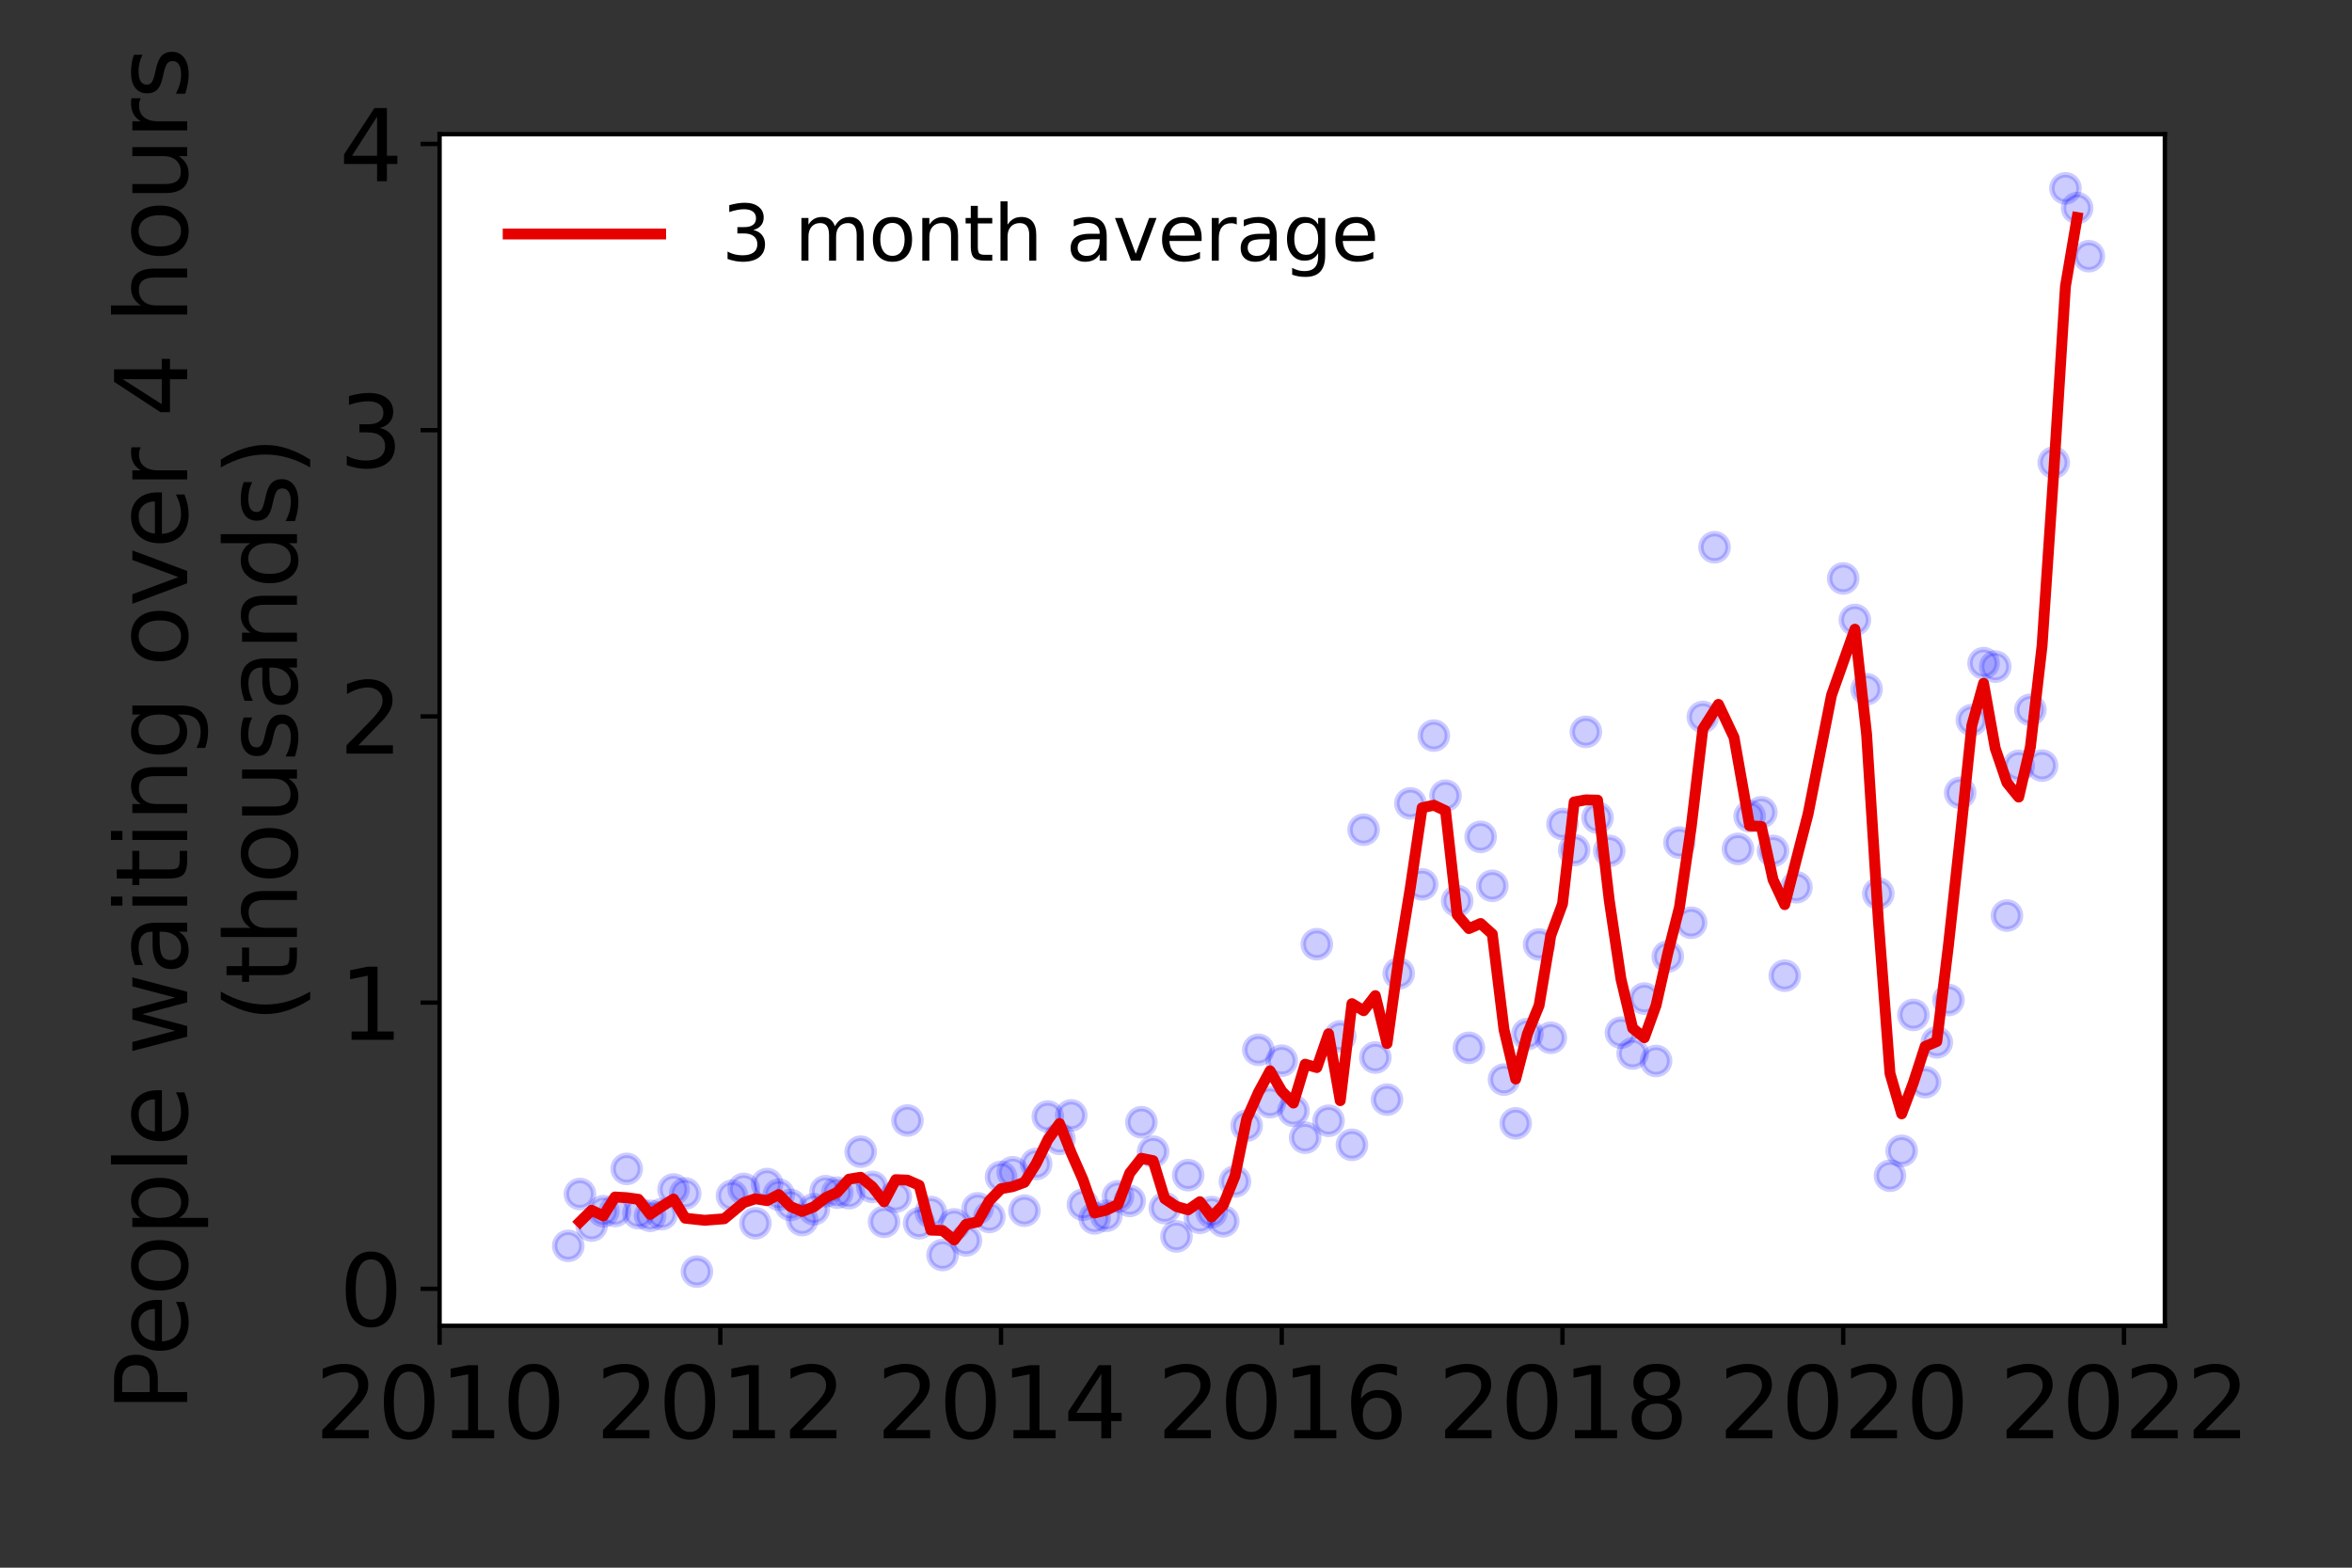 <?xml version="1.0" encoding="utf-8" standalone="no"?>
<!DOCTYPE svg PUBLIC "-//W3C//DTD SVG 1.1//EN"
  "http://www.w3.org/Graphics/SVG/1.1/DTD/svg11.dtd">
<svg height="288pt" version="1.1" viewBox="0 0 432 288" width="432pt" xmlns="http://www.w3.org/2000/svg" xmlns:xlink="http://www.w3.org/1999/xlink">
 <rect x="0" y="0" width="432" height="288" fill="#333333" stroke="none"/>
 <defs>
  <style type="text/css">*{stroke-linecap:butt;stroke-linejoin:round;}</style>
 </defs>
 <g id="figure_1">
  <g id="patch_1">
   <path d="M 0 288 
L 432 288 
L 432 0 
L 0 0 
z
" style="fill:none;"/>
  </g>
  <g id="axes_1">
   <g id="patch_2">
    <path d="M 80.74 243.56 
L 397.629 243.56 
L 397.629 24.651 
L 80.74 24.651 
z
" style="fill:#ffffff;"/>
   </g>
   <g id="matplotlib.axis_1">
    <g id="xtick_1">
     <g id="line2d_1">
      <defs>
       <path d="M 0 0 
L 0 3.5 
" id="m6f4a90506b" style="stroke:#000000;stroke-width:0.8;"/>
      </defs>
      <g>
       <use style="stroke:#000000;stroke-width:0.8;" x="80.74" xlink:href="#m6f4a90506b" y="243.56"/>
      </g>
     </g>
     <g id="text_1">
      <!-- 2010 -->
      <g transform="translate(57.835 264.237)scale(0.18 -0.18)">
       <defs>
        <path d="M 1228 531 
L 3431 531 
L 3431 0 
L 469 0 
L 469 531 
Q 828 903 1448 1529 
Q 2069 2156 2228 2338 
Q 2531 2678 2651 2914 
Q 2772 3150 2772 3378 
Q 2772 3750 2511 3984 
Q 2250 4219 1831 4219 
Q 1534 4219 1204 4116 
Q 875 4013 500 3803 
L 500 4441 
Q 881 4594 1212 4672 
Q 1544 4750 1819 4750 
Q 2544 4750 2975 4387 
Q 3406 4025 3406 3419 
Q 3406 3131 3298 2873 
Q 3191 2616 2906 2266 
Q 2828 2175 2409 1742 
Q 1991 1309 1228 531 
z
" id="DejaVuSans-32" transform="scale(0.016)"/>
        <path d="M 2034 4250 
Q 1547 4250 1301 3770 
Q 1056 3291 1056 2328 
Q 1056 1369 1301 889 
Q 1547 409 2034 409 
Q 2525 409 2770 889 
Q 3016 1369 3016 2328 
Q 3016 3291 2770 3770 
Q 2525 4250 2034 4250 
z
M 2034 4750 
Q 2819 4750 3233 4129 
Q 3647 3509 3647 2328 
Q 3647 1150 3233 529 
Q 2819 -91 2034 -91 
Q 1250 -91 836 529 
Q 422 1150 422 2328 
Q 422 3509 836 4129 
Q 1250 4750 2034 4750 
z
" id="DejaVuSans-30" transform="scale(0.016)"/>
        <path d="M 794 531 
L 1825 531 
L 1825 4091 
L 703 3866 
L 703 4441 
L 1819 4666 
L 2450 4666 
L 2450 531 
L 3481 531 
L 3481 0 
L 794 0 
L 794 531 
z
" id="DejaVuSans-31" transform="scale(0.016)"/>
       </defs>
       <use xlink:href="#DejaVuSans-32"/>
       <use x="63.623" xlink:href="#DejaVuSans-30"/>
       <use x="127.246" xlink:href="#DejaVuSans-31"/>
       <use x="190.869" xlink:href="#DejaVuSans-30"/>
      </g>
     </g>
    </g>
    <g id="xtick_2">
     <g id="line2d_2">
      <g>
       <use style="stroke:#000000;stroke-width:0.8;" x="132.302" xlink:href="#m6f4a90506b" y="243.56"/>
      </g>
     </g>
     <g id="text_2">
      <!-- 2012 -->
      <g transform="translate(109.397 264.237)scale(0.18 -0.18)">
       <use xlink:href="#DejaVuSans-32"/>
       <use x="63.623" xlink:href="#DejaVuSans-30"/>
       <use x="127.246" xlink:href="#DejaVuSans-31"/>
       <use x="190.869" xlink:href="#DejaVuSans-32"/>
      </g>
     </g>
    </g>
    <g id="xtick_3">
     <g id="line2d_3">
      <g>
       <use style="stroke:#000000;stroke-width:0.8;" x="183.863" xlink:href="#m6f4a90506b" y="243.56"/>
      </g>
     </g>
     <g id="text_3">
      <!-- 2014 -->
      <g transform="translate(160.958 264.237)scale(0.18 -0.18)">
       <defs>
        <path d="M 2419 4116 
L 825 1625 
L 2419 1625 
L 2419 4116 
z
M 2253 4666 
L 3047 4666 
L 3047 1625 
L 3713 1625 
L 3713 1100 
L 3047 1100 
L 3047 0 
L 2419 0 
L 2419 1100 
L 313 1100 
L 313 1709 
L 2253 4666 
z
" id="DejaVuSans-34" transform="scale(0.016)"/>
       </defs>
       <use xlink:href="#DejaVuSans-32"/>
       <use x="63.623" xlink:href="#DejaVuSans-30"/>
       <use x="127.246" xlink:href="#DejaVuSans-31"/>
       <use x="190.869" xlink:href="#DejaVuSans-34"/>
      </g>
     </g>
    </g>
    <g id="xtick_4">
     <g id="line2d_4">
      <g>
       <use style="stroke:#000000;stroke-width:0.8;" x="235.425" xlink:href="#m6f4a90506b" y="243.56"/>
      </g>
     </g>
     <g id="text_4">
      <!-- 2016 -->
      <g transform="translate(212.52 264.237)scale(0.18 -0.18)">
       <defs>
        <path d="M 2113 2584 
Q 1688 2584 1439 2293 
Q 1191 2003 1191 1497 
Q 1191 994 1439 701 
Q 1688 409 2113 409 
Q 2538 409 2786 701 
Q 3034 994 3034 1497 
Q 3034 2003 2786 2293 
Q 2538 2584 2113 2584 
z
M 3366 4563 
L 3366 3988 
Q 3128 4100 2886 4159 
Q 2644 4219 2406 4219 
Q 1781 4219 1451 3797 
Q 1122 3375 1075 2522 
Q 1259 2794 1537 2939 
Q 1816 3084 2150 3084 
Q 2853 3084 3261 2657 
Q 3669 2231 3669 1497 
Q 3669 778 3244 343 
Q 2819 -91 2113 -91 
Q 1303 -91 875 529 
Q 447 1150 447 2328 
Q 447 3434 972 4092 
Q 1497 4750 2381 4750 
Q 2619 4750 2861 4703 
Q 3103 4656 3366 4563 
z
" id="DejaVuSans-36" transform="scale(0.016)"/>
       </defs>
       <use xlink:href="#DejaVuSans-32"/>
       <use x="63.623" xlink:href="#DejaVuSans-30"/>
       <use x="127.246" xlink:href="#DejaVuSans-31"/>
       <use x="190.869" xlink:href="#DejaVuSans-36"/>
      </g>
     </g>
    </g>
    <g id="xtick_5">
     <g id="line2d_5">
      <g>
       <use style="stroke:#000000;stroke-width:0.8;" x="286.987" xlink:href="#m6f4a90506b" y="243.56"/>
      </g>
     </g>
     <g id="text_5">
      <!-- 2018 -->
      <g transform="translate(264.082 264.237)scale(0.18 -0.18)">
       <defs>
        <path d="M 2034 2216 
Q 1584 2216 1326 1975 
Q 1069 1734 1069 1313 
Q 1069 891 1326 650 
Q 1584 409 2034 409 
Q 2484 409 2743 651 
Q 3003 894 3003 1313 
Q 3003 1734 2745 1975 
Q 2488 2216 2034 2216 
z
M 1403 2484 
Q 997 2584 770 2862 
Q 544 3141 544 3541 
Q 544 4100 942 4425 
Q 1341 4750 2034 4750 
Q 2731 4750 3128 4425 
Q 3525 4100 3525 3541 
Q 3525 3141 3298 2862 
Q 3072 2584 2669 2484 
Q 3125 2378 3379 2068 
Q 3634 1759 3634 1313 
Q 3634 634 3220 271 
Q 2806 -91 2034 -91 
Q 1263 -91 848 271 
Q 434 634 434 1313 
Q 434 1759 690 2068 
Q 947 2378 1403 2484 
z
M 1172 3481 
Q 1172 3119 1398 2916 
Q 1625 2713 2034 2713 
Q 2441 2713 2670 2916 
Q 2900 3119 2900 3481 
Q 2900 3844 2670 4047 
Q 2441 4250 2034 4250 
Q 1625 4250 1398 4047 
Q 1172 3844 1172 3481 
z
" id="DejaVuSans-38" transform="scale(0.016)"/>
       </defs>
       <use xlink:href="#DejaVuSans-32"/>
       <use x="63.623" xlink:href="#DejaVuSans-30"/>
       <use x="127.246" xlink:href="#DejaVuSans-31"/>
       <use x="190.869" xlink:href="#DejaVuSans-38"/>
      </g>
     </g>
    </g>
    <g id="xtick_6">
     <g id="line2d_6">
      <g>
       <use style="stroke:#000000;stroke-width:0.8;" x="338.548" xlink:href="#m6f4a90506b" y="243.56"/>
      </g>
     </g>
     <g id="text_6">
      <!-- 2020 -->
      <g transform="translate(315.643 264.237)scale(0.18 -0.18)">
       <use xlink:href="#DejaVuSans-32"/>
       <use x="63.623" xlink:href="#DejaVuSans-30"/>
       <use x="127.246" xlink:href="#DejaVuSans-32"/>
       <use x="190.869" xlink:href="#DejaVuSans-30"/>
      </g>
     </g>
    </g>
    <g id="xtick_7">
     <g id="line2d_7">
      <g>
       <use style="stroke:#000000;stroke-width:0.8;" x="390.11" xlink:href="#m6f4a90506b" y="243.56"/>
      </g>
     </g>
     <g id="text_7">
      <!-- 2022 -->
      <g transform="translate(367.205 264.237)scale(0.18 -0.18)">
       <use xlink:href="#DejaVuSans-32"/>
       <use x="63.623" xlink:href="#DejaVuSans-30"/>
       <use x="127.246" xlink:href="#DejaVuSans-32"/>
       <use x="190.869" xlink:href="#DejaVuSans-32"/>
      </g>
     </g>
    </g>
   </g>
   <g id="matplotlib.axis_2">
    <g id="ytick_1">
     <g id="line2d_8">
      <defs>
       <path d="M 0 0 
L -3.5 0 
" id="m5d9ced1f93" style="stroke:#000000;stroke-width:0.8;"/>
      </defs>
      <g>
       <use style="stroke:#000000;stroke-width:0.8;" x="80.74" xlink:href="#m5d9ced1f93" y="236.764"/>
      </g>
     </g>
     <g id="text_8">
      <!-- 0 -->
      <g transform="translate(62.288 243.603)scale(0.18 -0.18)">
       <use xlink:href="#DejaVuSans-30"/>
      </g>
     </g>
    </g>
    <g id="ytick_2">
     <g id="line2d_9">
      <g>
       <use style="stroke:#000000;stroke-width:0.8;" x="80.74" xlink:href="#m5d9ced1f93" y="184.186"/>
      </g>
     </g>
     <g id="text_9">
      <!-- 1 -->
      <g transform="translate(62.288 191.025)scale(0.18 -0.18)">
       <use xlink:href="#DejaVuSans-31"/>
      </g>
     </g>
    </g>
    <g id="ytick_3">
     <g id="line2d_10">
      <g>
       <use style="stroke:#000000;stroke-width:0.8;" x="80.74" xlink:href="#m5d9ced1f93" y="131.608"/>
      </g>
     </g>
     <g id="text_10">
      <!-- 2 -->
      <g transform="translate(62.288 138.447)scale(0.18 -0.18)">
       <use xlink:href="#DejaVuSans-32"/>
      </g>
     </g>
    </g>
    <g id="ytick_4">
     <g id="line2d_11">
      <g>
       <use style="stroke:#000000;stroke-width:0.8;" x="80.74" xlink:href="#m5d9ced1f93" y="79.03"/>
      </g>
     </g>
     <g id="text_11">
      <!-- 3 -->
      <g transform="translate(62.288 85.869)scale(0.18 -0.18)">
       <defs>
        <path d="M 2597 2516 
Q 3050 2419 3304 2112 
Q 3559 1806 3559 1356 
Q 3559 666 3084 287 
Q 2609 -91 1734 -91 
Q 1441 -91 1130 -33 
Q 819 25 488 141 
L 488 750 
Q 750 597 1062 519 
Q 1375 441 1716 441 
Q 2309 441 2620 675 
Q 2931 909 2931 1356 
Q 2931 1769 2642 2001 
Q 2353 2234 1838 2234 
L 1294 2234 
L 1294 2753 
L 1863 2753 
Q 2328 2753 2575 2939 
Q 2822 3125 2822 3475 
Q 2822 3834 2567 4026 
Q 2313 4219 1838 4219 
Q 1578 4219 1281 4162 
Q 984 4106 628 3988 
L 628 4550 
Q 988 4650 1302 4700 
Q 1616 4750 1894 4750 
Q 2613 4750 3031 4423 
Q 3450 4097 3450 3541 
Q 3450 3153 3228 2886 
Q 3006 2619 2597 2516 
z
" id="DejaVuSans-33" transform="scale(0.016)"/>
       </defs>
       <use xlink:href="#DejaVuSans-33"/>
      </g>
     </g>
    </g>
    <g id="ytick_5">
     <g id="line2d_12">
      <g>
       <use style="stroke:#000000;stroke-width:0.8;" x="80.74" xlink:href="#m5d9ced1f93" y="26.452"/>
      </g>
     </g>
     <g id="text_12">
      <!-- 4 -->
      <g transform="translate(62.288 33.291)scale(0.18 -0.18)">
       <use xlink:href="#DejaVuSans-34"/>
      </g>
     </g>
    </g>
    <g id="text_13">
     <!-- People waiting over 4 hours -->
     <g transform="translate(34.388 259.366)rotate(-90)scale(0.18 -0.18)">
      <defs>
       <path d="M 1259 4147 
L 1259 2394 
L 2053 2394 
Q 2494 2394 2734 2622 
Q 2975 2850 2975 3272 
Q 2975 3691 2734 3919 
Q 2494 4147 2053 4147 
L 1259 4147 
z
M 628 4666 
L 2053 4666 
Q 2838 4666 3239 4311 
Q 3641 3956 3641 3272 
Q 3641 2581 3239 2228 
Q 2838 1875 2053 1875 
L 1259 1875 
L 1259 0 
L 628 0 
L 628 4666 
z
" id="DejaVuSans-50" transform="scale(0.016)"/>
       <path d="M 3597 1894 
L 3597 1613 
L 953 1613 
Q 991 1019 1311 708 
Q 1631 397 2203 397 
Q 2534 397 2845 478 
Q 3156 559 3463 722 
L 3463 178 
Q 3153 47 2828 -22 
Q 2503 -91 2169 -91 
Q 1331 -91 842 396 
Q 353 884 353 1716 
Q 353 2575 817 3079 
Q 1281 3584 2069 3584 
Q 2775 3584 3186 3129 
Q 3597 2675 3597 1894 
z
M 3022 2063 
Q 3016 2534 2758 2815 
Q 2500 3097 2075 3097 
Q 1594 3097 1305 2825 
Q 1016 2553 972 2059 
L 3022 2063 
z
" id="DejaVuSans-65" transform="scale(0.016)"/>
       <path d="M 1959 3097 
Q 1497 3097 1228 2736 
Q 959 2375 959 1747 
Q 959 1119 1226 758 
Q 1494 397 1959 397 
Q 2419 397 2687 759 
Q 2956 1122 2956 1747 
Q 2956 2369 2687 2733 
Q 2419 3097 1959 3097 
z
M 1959 3584 
Q 2709 3584 3137 3096 
Q 3566 2609 3566 1747 
Q 3566 888 3137 398 
Q 2709 -91 1959 -91 
Q 1206 -91 779 398 
Q 353 888 353 1747 
Q 353 2609 779 3096 
Q 1206 3584 1959 3584 
z
" id="DejaVuSans-6f" transform="scale(0.016)"/>
       <path d="M 1159 525 
L 1159 -1331 
L 581 -1331 
L 581 3500 
L 1159 3500 
L 1159 2969 
Q 1341 3281 1617 3432 
Q 1894 3584 2278 3584 
Q 2916 3584 3314 3078 
Q 3713 2572 3713 1747 
Q 3713 922 3314 415 
Q 2916 -91 2278 -91 
Q 1894 -91 1617 61 
Q 1341 213 1159 525 
z
M 3116 1747 
Q 3116 2381 2855 2742 
Q 2594 3103 2138 3103 
Q 1681 3103 1420 2742 
Q 1159 2381 1159 1747 
Q 1159 1113 1420 752 
Q 1681 391 2138 391 
Q 2594 391 2855 752 
Q 3116 1113 3116 1747 
z
" id="DejaVuSans-70" transform="scale(0.016)"/>
       <path d="M 603 4863 
L 1178 4863 
L 1178 0 
L 603 0 
L 603 4863 
z
" id="DejaVuSans-6c" transform="scale(0.016)"/>
       <path id="DejaVuSans-20" transform="scale(0.016)"/>
       <path d="M 269 3500 
L 844 3500 
L 1563 769 
L 2278 3500 
L 2956 3500 
L 3675 769 
L 4391 3500 
L 4966 3500 
L 4050 0 
L 3372 0 
L 2619 2869 
L 1863 0 
L 1184 0 
L 269 3500 
z
" id="DejaVuSans-77" transform="scale(0.016)"/>
       <path d="M 2194 1759 
Q 1497 1759 1228 1600 
Q 959 1441 959 1056 
Q 959 750 1161 570 
Q 1363 391 1709 391 
Q 2188 391 2477 730 
Q 2766 1069 2766 1631 
L 2766 1759 
L 2194 1759 
z
M 3341 1997 
L 3341 0 
L 2766 0 
L 2766 531 
Q 2569 213 2275 61 
Q 1981 -91 1556 -91 
Q 1019 -91 701 211 
Q 384 513 384 1019 
Q 384 1609 779 1909 
Q 1175 2209 1959 2209 
L 2766 2209 
L 2766 2266 
Q 2766 2663 2505 2880 
Q 2244 3097 1772 3097 
Q 1472 3097 1187 3025 
Q 903 2953 641 2809 
L 641 3341 
Q 956 3463 1253 3523 
Q 1550 3584 1831 3584 
Q 2591 3584 2966 3190 
Q 3341 2797 3341 1997 
z
" id="DejaVuSans-61" transform="scale(0.016)"/>
       <path d="M 603 3500 
L 1178 3500 
L 1178 0 
L 603 0 
L 603 3500 
z
M 603 4863 
L 1178 4863 
L 1178 4134 
L 603 4134 
L 603 4863 
z
" id="DejaVuSans-69" transform="scale(0.016)"/>
       <path d="M 1172 4494 
L 1172 3500 
L 2356 3500 
L 2356 3053 
L 1172 3053 
L 1172 1153 
Q 1172 725 1289 603 
Q 1406 481 1766 481 
L 2356 481 
L 2356 0 
L 1766 0 
Q 1100 0 847 248 
Q 594 497 594 1153 
L 594 3053 
L 172 3053 
L 172 3500 
L 594 3500 
L 594 4494 
L 1172 4494 
z
" id="DejaVuSans-74" transform="scale(0.016)"/>
       <path d="M 3513 2113 
L 3513 0 
L 2938 0 
L 2938 2094 
Q 2938 2591 2744 2837 
Q 2550 3084 2163 3084 
Q 1697 3084 1428 2787 
Q 1159 2491 1159 1978 
L 1159 0 
L 581 0 
L 581 3500 
L 1159 3500 
L 1159 2956 
Q 1366 3272 1645 3428 
Q 1925 3584 2291 3584 
Q 2894 3584 3203 3211 
Q 3513 2838 3513 2113 
z
" id="DejaVuSans-6e" transform="scale(0.016)"/>
       <path d="M 2906 1791 
Q 2906 2416 2648 2759 
Q 2391 3103 1925 3103 
Q 1463 3103 1205 2759 
Q 947 2416 947 1791 
Q 947 1169 1205 825 
Q 1463 481 1925 481 
Q 2391 481 2648 825 
Q 2906 1169 2906 1791 
z
M 3481 434 
Q 3481 -459 3084 -895 
Q 2688 -1331 1869 -1331 
Q 1566 -1331 1297 -1286 
Q 1028 -1241 775 -1147 
L 775 -588 
Q 1028 -725 1275 -790 
Q 1522 -856 1778 -856 
Q 2344 -856 2625 -561 
Q 2906 -266 2906 331 
L 2906 616 
Q 2728 306 2450 153 
Q 2172 0 1784 0 
Q 1141 0 747 490 
Q 353 981 353 1791 
Q 353 2603 747 3093 
Q 1141 3584 1784 3584 
Q 2172 3584 2450 3431 
Q 2728 3278 2906 2969 
L 2906 3500 
L 3481 3500 
L 3481 434 
z
" id="DejaVuSans-67" transform="scale(0.016)"/>
       <path d="M 191 3500 
L 800 3500 
L 1894 563 
L 2988 3500 
L 3597 3500 
L 2284 0 
L 1503 0 
L 191 3500 
z
" id="DejaVuSans-76" transform="scale(0.016)"/>
       <path d="M 2631 2963 
Q 2534 3019 2420 3045 
Q 2306 3072 2169 3072 
Q 1681 3072 1420 2755 
Q 1159 2438 1159 1844 
L 1159 0 
L 581 0 
L 581 3500 
L 1159 3500 
L 1159 2956 
Q 1341 3275 1631 3429 
Q 1922 3584 2338 3584 
Q 2397 3584 2469 3576 
Q 2541 3569 2628 3553 
L 2631 2963 
z
" id="DejaVuSans-72" transform="scale(0.016)"/>
       <path d="M 3513 2113 
L 3513 0 
L 2938 0 
L 2938 2094 
Q 2938 2591 2744 2837 
Q 2550 3084 2163 3084 
Q 1697 3084 1428 2787 
Q 1159 2491 1159 1978 
L 1159 0 
L 581 0 
L 581 4863 
L 1159 4863 
L 1159 2956 
Q 1366 3272 1645 3428 
Q 1925 3584 2291 3584 
Q 2894 3584 3203 3211 
Q 3513 2838 3513 2113 
z
" id="DejaVuSans-68" transform="scale(0.016)"/>
       <path d="M 544 1381 
L 544 3500 
L 1119 3500 
L 1119 1403 
Q 1119 906 1312 657 
Q 1506 409 1894 409 
Q 2359 409 2629 706 
Q 2900 1003 2900 1516 
L 2900 3500 
L 3475 3500 
L 3475 0 
L 2900 0 
L 2900 538 
Q 2691 219 2414 64 
Q 2138 -91 1772 -91 
Q 1169 -91 856 284 
Q 544 659 544 1381 
z
M 1991 3584 
L 1991 3584 
z
" id="DejaVuSans-75" transform="scale(0.016)"/>
       <path d="M 2834 3397 
L 2834 2853 
Q 2591 2978 2328 3040 
Q 2066 3103 1784 3103 
Q 1356 3103 1142 2972 
Q 928 2841 928 2578 
Q 928 2378 1081 2264 
Q 1234 2150 1697 2047 
L 1894 2003 
Q 2506 1872 2764 1633 
Q 3022 1394 3022 966 
Q 3022 478 2636 193 
Q 2250 -91 1575 -91 
Q 1294 -91 989 -36 
Q 684 19 347 128 
L 347 722 
Q 666 556 975 473 
Q 1284 391 1588 391 
Q 1994 391 2212 530 
Q 2431 669 2431 922 
Q 2431 1156 2273 1281 
Q 2116 1406 1581 1522 
L 1381 1569 
Q 847 1681 609 1914 
Q 372 2147 372 2553 
Q 372 3047 722 3315 
Q 1072 3584 1716 3584 
Q 2034 3584 2315 3537 
Q 2597 3491 2834 3397 
z
" id="DejaVuSans-73" transform="scale(0.016)"/>
      </defs>
      <use xlink:href="#DejaVuSans-50"/>
      <use x="56.678" xlink:href="#DejaVuSans-65"/>
      <use x="118.201" xlink:href="#DejaVuSans-6f"/>
      <use x="179.383" xlink:href="#DejaVuSans-70"/>
      <use x="242.859" xlink:href="#DejaVuSans-6c"/>
      <use x="270.643" xlink:href="#DejaVuSans-65"/>
      <use x="332.166" xlink:href="#DejaVuSans-20"/>
      <use x="363.953" xlink:href="#DejaVuSans-77"/>
      <use x="445.74" xlink:href="#DejaVuSans-61"/>
      <use x="507.02" xlink:href="#DejaVuSans-69"/>
      <use x="534.803" xlink:href="#DejaVuSans-74"/>
      <use x="574.012" xlink:href="#DejaVuSans-69"/>
      <use x="601.795" xlink:href="#DejaVuSans-6e"/>
      <use x="665.174" xlink:href="#DejaVuSans-67"/>
      <use x="728.65" xlink:href="#DejaVuSans-20"/>
      <use x="760.438" xlink:href="#DejaVuSans-6f"/>
      <use x="821.619" xlink:href="#DejaVuSans-76"/>
      <use x="880.799" xlink:href="#DejaVuSans-65"/>
      <use x="942.322" xlink:href="#DejaVuSans-72"/>
      <use x="983.436" xlink:href="#DejaVuSans-20"/>
      <use x="1015.223" xlink:href="#DejaVuSans-34"/>
      <use x="1078.846" xlink:href="#DejaVuSans-20"/>
      <use x="1110.633" xlink:href="#DejaVuSans-68"/>
      <use x="1174.012" xlink:href="#DejaVuSans-6f"/>
      <use x="1235.193" xlink:href="#DejaVuSans-75"/>
      <use x="1298.572" xlink:href="#DejaVuSans-72"/>
      <use x="1339.686" xlink:href="#DejaVuSans-73"/>
     </g>
     <!-- (thousands) -->
     <g transform="translate(54.544 187.881)rotate(-90)scale(0.18 -0.18)">
      <defs>
       <path d="M 1984 4856 
Q 1566 4138 1362 3434 
Q 1159 2731 1159 2009 
Q 1159 1288 1364 580 
Q 1569 -128 1984 -844 
L 1484 -844 
Q 1016 -109 783 600 
Q 550 1309 550 2009 
Q 550 2706 781 3412 
Q 1013 4119 1484 4856 
L 1984 4856 
z
" id="DejaVuSans-28" transform="scale(0.016)"/>
       <path d="M 2906 2969 
L 2906 4863 
L 3481 4863 
L 3481 0 
L 2906 0 
L 2906 525 
Q 2725 213 2448 61 
Q 2172 -91 1784 -91 
Q 1150 -91 751 415 
Q 353 922 353 1747 
Q 353 2572 751 3078 
Q 1150 3584 1784 3584 
Q 2172 3584 2448 3432 
Q 2725 3281 2906 2969 
z
M 947 1747 
Q 947 1113 1208 752 
Q 1469 391 1925 391 
Q 2381 391 2643 752 
Q 2906 1113 2906 1747 
Q 2906 2381 2643 2742 
Q 2381 3103 1925 3103 
Q 1469 3103 1208 2742 
Q 947 2381 947 1747 
z
" id="DejaVuSans-64" transform="scale(0.016)"/>
       <path d="M 513 4856 
L 1013 4856 
Q 1481 4119 1714 3412 
Q 1947 2706 1947 2009 
Q 1947 1309 1714 600 
Q 1481 -109 1013 -844 
L 513 -844 
Q 928 -128 1133 580 
Q 1338 1288 1338 2009 
Q 1338 2731 1133 3434 
Q 928 4138 513 4856 
z
" id="DejaVuSans-29" transform="scale(0.016)"/>
      </defs>
      <use xlink:href="#DejaVuSans-28"/>
      <use x="39.014" xlink:href="#DejaVuSans-74"/>
      <use x="78.223" xlink:href="#DejaVuSans-68"/>
      <use x="141.602" xlink:href="#DejaVuSans-6f"/>
      <use x="202.783" xlink:href="#DejaVuSans-75"/>
      <use x="266.162" xlink:href="#DejaVuSans-73"/>
      <use x="318.262" xlink:href="#DejaVuSans-61"/>
      <use x="379.541" xlink:href="#DejaVuSans-6e"/>
      <use x="442.92" xlink:href="#DejaVuSans-64"/>
      <use x="506.396" xlink:href="#DejaVuSans-73"/>
      <use x="558.496" xlink:href="#DejaVuSans-29"/>
     </g>
    </g>
   </g>
   <g id="line2d_13">
    <defs>
     <path d="M 0 2.5 
C 0.663 2.5 1.299 2.237 1.768 1.768 
C 2.237 1.299 2.5 0.663 2.5 0 
C 2.5 -0.663 2.237 -1.299 1.768 -1.768 
C 1.299 -2.237 0.663 -2.5 0 -2.5 
C -0.663 -2.5 -1.299 -2.237 -1.768 -1.768 
C -2.237 -1.299 -2.5 -0.663 -2.5 0 
C -2.5 0.663 -2.237 1.299 -1.768 1.768 
C -1.299 2.237 -0.663 2.5 0 2.5 
z
" id="m1de0ac71ec" style="stroke:#0000ff;stroke-opacity:0.2;"/>
    </defs>
    <g clip-path="url(#pc834c097a7)">
     <use style="fill:#0000ff;fill-opacity:0.2;stroke:#0000ff;stroke-opacity:0.2;" x="383.665" xlink:href="#m1de0ac71ec" y="47.063"/>
     <use style="fill:#0000ff;fill-opacity:0.2;stroke:#0000ff;stroke-opacity:0.2;" x="381.516" xlink:href="#m1de0ac71ec" y="38.23"/>
     <use style="fill:#0000ff;fill-opacity:0.2;stroke:#0000ff;stroke-opacity:0.2;" x="379.368" xlink:href="#m1de0ac71ec" y="34.602"/>
     <use style="fill:#0000ff;fill-opacity:0.2;stroke:#0000ff;stroke-opacity:0.2;" x="377.22" xlink:href="#m1de0ac71ec" y="84.971"/>
     <use style="fill:#0000ff;fill-opacity:0.2;stroke:#0000ff;stroke-opacity:0.2;" x="375.071" xlink:href="#m1de0ac71ec" y="140.652"/>
     <use style="fill:#0000ff;fill-opacity:0.2;stroke:#0000ff;stroke-opacity:0.2;" x="372.923" xlink:href="#m1de0ac71ec" y="130.399"/>
     <use style="fill:#0000ff;fill-opacity:0.2;stroke:#0000ff;stroke-opacity:0.2;" x="370.774" xlink:href="#m1de0ac71ec" y="140.704"/>
     <use style="fill:#0000ff;fill-opacity:0.2;stroke:#0000ff;stroke-opacity:0.2;" x="368.626" xlink:href="#m1de0ac71ec" y="168.203"/>
     <use style="fill:#0000ff;fill-opacity:0.2;stroke:#0000ff;stroke-opacity:0.2;" x="366.478" xlink:href="#m1de0ac71ec" y="122.46"/>
     <use style="fill:#0000ff;fill-opacity:0.2;stroke:#0000ff;stroke-opacity:0.2;" x="364.329" xlink:href="#m1de0ac71ec" y="121.829"/>
     <use style="fill:#0000ff;fill-opacity:0.2;stroke:#0000ff;stroke-opacity:0.2;" x="362.181" xlink:href="#m1de0ac71ec" y="132.292"/>
     <use style="fill:#0000ff;fill-opacity:0.2;stroke:#0000ff;stroke-opacity:0.2;" x="360.032" xlink:href="#m1de0ac71ec" y="145.647"/>
     <use style="fill:#0000ff;fill-opacity:0.2;stroke:#0000ff;stroke-opacity:0.2;" x="357.884" xlink:href="#m1de0ac71ec" y="183.713"/>
     <use style="fill:#0000ff;fill-opacity:0.2;stroke:#0000ff;stroke-opacity:0.2;" x="355.736" xlink:href="#m1de0ac71ec" y="191.495"/>
     <use style="fill:#0000ff;fill-opacity:0.2;stroke:#0000ff;stroke-opacity:0.2;" x="353.587" xlink:href="#m1de0ac71ec" y="198.803"/>
     <use style="fill:#0000ff;fill-opacity:0.2;stroke:#0000ff;stroke-opacity:0.2;" x="351.439" xlink:href="#m1de0ac71ec" y="186.447"/>
     <use style="fill:#0000ff;fill-opacity:0.2;stroke:#0000ff;stroke-opacity:0.2;" x="349.29" xlink:href="#m1de0ac71ec" y="211.422"/>
     <use style="fill:#0000ff;fill-opacity:0.2;stroke:#0000ff;stroke-opacity:0.2;" x="347.142" xlink:href="#m1de0ac71ec" y="215.996"/>
     <use style="fill:#0000ff;fill-opacity:0.2;stroke:#0000ff;stroke-opacity:0.2;" x="344.994" xlink:href="#m1de0ac71ec" y="164.154"/>
     <use style="fill:#0000ff;fill-opacity:0.2;stroke:#0000ff;stroke-opacity:0.2;" x="342.845" xlink:href="#m1de0ac71ec" y="126.613"/>
     <use style="fill:#0000ff;fill-opacity:0.2;stroke:#0000ff;stroke-opacity:0.2;" x="340.697" xlink:href="#m1de0ac71ec" y="113.889"/>
     <use style="fill:#0000ff;fill-opacity:0.2;stroke:#0000ff;stroke-opacity:0.2;" x="338.548" xlink:href="#m1de0ac71ec" y="106.266"/>
     <use style="fill:#0000ff;fill-opacity:0.2;stroke:#0000ff;stroke-opacity:0.2;" x="329.955" xlink:href="#m1de0ac71ec" y="162.997"/>
     <use style="fill:#0000ff;fill-opacity:0.2;stroke:#0000ff;stroke-opacity:0.2;" x="327.806" xlink:href="#m1de0ac71ec" y="179.244"/>
     <use style="fill:#0000ff;fill-opacity:0.2;stroke:#0000ff;stroke-opacity:0.2;" x="325.658" xlink:href="#m1de0ac71ec" y="156.32"/>
     <use style="fill:#0000ff;fill-opacity:0.2;stroke:#0000ff;stroke-opacity:0.2;" x="323.51" xlink:href="#m1de0ac71ec" y="149.222"/>
     <use style="fill:#0000ff;fill-opacity:0.2;stroke:#0000ff;stroke-opacity:0.2;" x="321.361" xlink:href="#m1de0ac71ec" y="149.958"/>
     <use style="fill:#0000ff;fill-opacity:0.2;stroke:#0000ff;stroke-opacity:0.2;" x="319.213" xlink:href="#m1de0ac71ec" y="155.952"/>
     <use style="fill:#0000ff;fill-opacity:0.2;stroke:#0000ff;stroke-opacity:0.2;" x="314.916" xlink:href="#m1de0ac71ec" y="100.535"/>
     <use style="fill:#0000ff;fill-opacity:0.2;stroke:#0000ff;stroke-opacity:0.2;" x="312.767" xlink:href="#m1de0ac71ec" y="131.713"/>
     <use style="fill:#0000ff;fill-opacity:0.2;stroke:#0000ff;stroke-opacity:0.2;" x="310.619" xlink:href="#m1de0ac71ec" y="169.517"/>
     <use style="fill:#0000ff;fill-opacity:0.2;stroke:#0000ff;stroke-opacity:0.2;" x="308.471" xlink:href="#m1de0ac71ec" y="154.795"/>
     <use style="fill:#0000ff;fill-opacity:0.2;stroke:#0000ff;stroke-opacity:0.2;" x="306.322" xlink:href="#m1de0ac71ec" y="175.721"/>
     <use style="fill:#0000ff;fill-opacity:0.2;stroke:#0000ff;stroke-opacity:0.2;" x="304.174" xlink:href="#m1de0ac71ec" y="194.912"/>
     <use style="fill:#0000ff;fill-opacity:0.2;stroke:#0000ff;stroke-opacity:0.2;" x="302.025" xlink:href="#m1de0ac71ec" y="183.45"/>
     <use style="fill:#0000ff;fill-opacity:0.2;stroke:#0000ff;stroke-opacity:0.2;" x="299.877" xlink:href="#m1de0ac71ec" y="193.545"/>
     <use style="fill:#0000ff;fill-opacity:0.2;stroke:#0000ff;stroke-opacity:0.2;" x="297.729" xlink:href="#m1de0ac71ec" y="189.707"/>
     <use style="fill:#0000ff;fill-opacity:0.2;stroke:#0000ff;stroke-opacity:0.2;" x="295.58" xlink:href="#m1de0ac71ec" y="156.32"/>
     <use style="fill:#0000ff;fill-opacity:0.2;stroke:#0000ff;stroke-opacity:0.2;" x="293.432" xlink:href="#m1de0ac71ec" y="150.221"/>
     <use style="fill:#0000ff;fill-opacity:0.2;stroke:#0000ff;stroke-opacity:0.2;" x="291.283" xlink:href="#m1de0ac71ec" y="134.447"/>
     <use style="fill:#0000ff;fill-opacity:0.2;stroke:#0000ff;stroke-opacity:0.2;" x="289.135" xlink:href="#m1de0ac71ec" y="156.162"/>
     <use style="fill:#0000ff;fill-opacity:0.2;stroke:#0000ff;stroke-opacity:0.2;" x="286.987" xlink:href="#m1de0ac71ec" y="151.378"/>
     <use style="fill:#0000ff;fill-opacity:0.2;stroke:#0000ff;stroke-opacity:0.2;" x="284.838" xlink:href="#m1de0ac71ec" y="190.653"/>
     <use style="fill:#0000ff;fill-opacity:0.2;stroke:#0000ff;stroke-opacity:0.2;" x="282.69" xlink:href="#m1de0ac71ec" y="173.513"/>
     <use style="fill:#0000ff;fill-opacity:0.2;stroke:#0000ff;stroke-opacity:0.2;" x="280.541" xlink:href="#m1de0ac71ec" y="189.97"/>
     <use style="fill:#0000ff;fill-opacity:0.2;stroke:#0000ff;stroke-opacity:0.2;" x="278.393" xlink:href="#m1de0ac71ec" y="206.374"/>
     <use style="fill:#0000ff;fill-opacity:0.2;stroke:#0000ff;stroke-opacity:0.2;" x="276.245" xlink:href="#m1de0ac71ec" y="198.33"/>
     <use style="fill:#0000ff;fill-opacity:0.2;stroke:#0000ff;stroke-opacity:0.2;" x="274.096" xlink:href="#m1de0ac71ec" y="162.734"/>
     <use style="fill:#0000ff;fill-opacity:0.2;stroke:#0000ff;stroke-opacity:0.2;" x="271.948" xlink:href="#m1de0ac71ec" y="153.744"/>
     <use style="fill:#0000ff;fill-opacity:0.2;stroke:#0000ff;stroke-opacity:0.2;" x="269.799" xlink:href="#m1de0ac71ec" y="192.494"/>
     <use style="fill:#0000ff;fill-opacity:0.2;stroke:#0000ff;stroke-opacity:0.2;" x="267.651" xlink:href="#m1de0ac71ec" y="165.521"/>
     <use style="fill:#0000ff;fill-opacity:0.2;stroke:#0000ff;stroke-opacity:0.2;" x="265.503" xlink:href="#m1de0ac71ec" y="146.172"/>
     <use style="fill:#0000ff;fill-opacity:0.2;stroke:#0000ff;stroke-opacity:0.2;" x="263.354" xlink:href="#m1de0ac71ec" y="135.131"/>
     <use style="fill:#0000ff;fill-opacity:0.2;stroke:#0000ff;stroke-opacity:0.2;" x="261.206" xlink:href="#m1de0ac71ec" y="162.472"/>
     <use style="fill:#0000ff;fill-opacity:0.2;stroke:#0000ff;stroke-opacity:0.2;" x="259.057" xlink:href="#m1de0ac71ec" y="147.592"/>
     <use style="fill:#0000ff;fill-opacity:0.2;stroke:#0000ff;stroke-opacity:0.2;" x="256.909" xlink:href="#m1de0ac71ec" y="178.823"/>
     <use style="fill:#0000ff;fill-opacity:0.2;stroke:#0000ff;stroke-opacity:0.2;" x="254.761" xlink:href="#m1de0ac71ec" y="202.01"/>
     <use style="fill:#0000ff;fill-opacity:0.2;stroke:#0000ff;stroke-opacity:0.2;" x="252.612" xlink:href="#m1de0ac71ec" y="194.281"/>
     <use style="fill:#0000ff;fill-opacity:0.2;stroke:#0000ff;stroke-opacity:0.2;" x="250.464" xlink:href="#m1de0ac71ec" y="152.429"/>
     <use style="fill:#0000ff;fill-opacity:0.2;stroke:#0000ff;stroke-opacity:0.2;" x="248.315" xlink:href="#m1de0ac71ec" y="210.318"/>
     <use style="fill:#0000ff;fill-opacity:0.2;stroke:#0000ff;stroke-opacity:0.2;" x="246.167" xlink:href="#m1de0ac71ec" y="190.39"/>
     <use style="fill:#0000ff;fill-opacity:0.2;stroke:#0000ff;stroke-opacity:0.2;" x="244.019" xlink:href="#m1de0ac71ec" y="205.901"/>
     <use style="fill:#0000ff;fill-opacity:0.2;stroke:#0000ff;stroke-opacity:0.2;" x="241.87" xlink:href="#m1de0ac71ec" y="173.46"/>
     <use style="fill:#0000ff;fill-opacity:0.2;stroke:#0000ff;stroke-opacity:0.2;" x="239.722" xlink:href="#m1de0ac71ec" y="209.003"/>
     <use style="fill:#0000ff;fill-opacity:0.2;stroke:#0000ff;stroke-opacity:0.2;" x="237.573" xlink:href="#m1de0ac71ec" y="204.061"/>
     <use style="fill:#0000ff;fill-opacity:0.2;stroke:#0000ff;stroke-opacity:0.2;" x="235.425" xlink:href="#m1de0ac71ec" y="194.86"/>
     <use style="fill:#0000ff;fill-opacity:0.2;stroke:#0000ff;stroke-opacity:0.2;" x="233.277" xlink:href="#m1de0ac71ec" y="202.483"/>
     <use style="fill:#0000ff;fill-opacity:0.2;stroke:#0000ff;stroke-opacity:0.2;" x="231.128" xlink:href="#m1de0ac71ec" y="192.862"/>
     <use style="fill:#0000ff;fill-opacity:0.2;stroke:#0000ff;stroke-opacity:0.2;" x="228.98" xlink:href="#m1de0ac71ec" y="206.795"/>
     <use style="fill:#0000ff;fill-opacity:0.2;stroke:#0000ff;stroke-opacity:0.2;" x="226.831" xlink:href="#m1de0ac71ec" y="217.048"/>
     <use style="fill:#0000ff;fill-opacity:0.2;stroke:#0000ff;stroke-opacity:0.2;" x="224.683" xlink:href="#m1de0ac71ec" y="224.356"/>
     <use style="fill:#0000ff;fill-opacity:0.2;stroke:#0000ff;stroke-opacity:0.2;" x="222.535" xlink:href="#m1de0ac71ec" y="222.673"/>
     <use style="fill:#0000ff;fill-opacity:0.2;stroke:#0000ff;stroke-opacity:0.2;" x="220.386" xlink:href="#m1de0ac71ec" y="223.725"/>
     <use style="fill:#0000ff;fill-opacity:0.2;stroke:#0000ff;stroke-opacity:0.2;" x="218.238" xlink:href="#m1de0ac71ec" y="215.891"/>
     <use style="fill:#0000ff;fill-opacity:0.2;stroke:#0000ff;stroke-opacity:0.2;" x="216.089" xlink:href="#m1de0ac71ec" y="227.143"/>
     <use style="fill:#0000ff;fill-opacity:0.2;stroke:#0000ff;stroke-opacity:0.2;" x="213.941" xlink:href="#m1de0ac71ec" y="221.937"/>
     <use style="fill:#0000ff;fill-opacity:0.2;stroke:#0000ff;stroke-opacity:0.2;" x="211.793" xlink:href="#m1de0ac71ec" y="211.579"/>
     <use style="fill:#0000ff;fill-opacity:0.2;stroke:#0000ff;stroke-opacity:0.2;" x="209.644" xlink:href="#m1de0ac71ec" y="206.164"/>
     <use style="fill:#0000ff;fill-opacity:0.2;stroke:#0000ff;stroke-opacity:0.2;" x="207.496" xlink:href="#m1de0ac71ec" y="220.623"/>
     <use style="fill:#0000ff;fill-opacity:0.2;stroke:#0000ff;stroke-opacity:0.2;" x="205.347" xlink:href="#m1de0ac71ec" y="219.782"/>
     <use style="fill:#0000ff;fill-opacity:0.2;stroke:#0000ff;stroke-opacity:0.2;" x="203.199" xlink:href="#m1de0ac71ec" y="223.357"/>
     <use style="fill:#0000ff;fill-opacity:0.2;stroke:#0000ff;stroke-opacity:0.2;" x="201.051" xlink:href="#m1de0ac71ec" y="223.83"/>
     <use style="fill:#0000ff;fill-opacity:0.2;stroke:#0000ff;stroke-opacity:0.2;" x="198.902" xlink:href="#m1de0ac71ec" y="221.306"/>
     <use style="fill:#0000ff;fill-opacity:0.2;stroke:#0000ff;stroke-opacity:0.2;" x="196.754" xlink:href="#m1de0ac71ec" y="204.902"/>
     <use style="fill:#0000ff;fill-opacity:0.2;stroke:#0000ff;stroke-opacity:0.2;" x="194.605" xlink:href="#m1de0ac71ec" y="209.213"/>
     <use style="fill:#0000ff;fill-opacity:0.2;stroke:#0000ff;stroke-opacity:0.2;" x="192.457" xlink:href="#m1de0ac71ec" y="205.112"/>
     <use style="fill:#0000ff;fill-opacity:0.2;stroke:#0000ff;stroke-opacity:0.2;" x="190.309" xlink:href="#m1de0ac71ec" y="213.84"/>
     <use style="fill:#0000ff;fill-opacity:0.2;stroke:#0000ff;stroke-opacity:0.2;" x="188.16" xlink:href="#m1de0ac71ec" y="222.41"/>
     <use style="fill:#0000ff;fill-opacity:0.2;stroke:#0000ff;stroke-opacity:0.2;" x="186.012" xlink:href="#m1de0ac71ec" y="215.365"/>
     <use style="fill:#0000ff;fill-opacity:0.2;stroke:#0000ff;stroke-opacity:0.2;" x="183.863" xlink:href="#m1de0ac71ec" y="216.206"/>
     <use style="fill:#0000ff;fill-opacity:0.2;stroke:#0000ff;stroke-opacity:0.2;" x="181.715" xlink:href="#m1de0ac71ec" y="223.567"/>
     <use style="fill:#0000ff;fill-opacity:0.2;stroke:#0000ff;stroke-opacity:0.2;" x="179.567" xlink:href="#m1de0ac71ec" y="221.99"/>
     <use style="fill:#0000ff;fill-opacity:0.2;stroke:#0000ff;stroke-opacity:0.2;" x="177.418" xlink:href="#m1de0ac71ec" y="227.879"/>
     <use style="fill:#0000ff;fill-opacity:0.2;stroke:#0000ff;stroke-opacity:0.2;" x="175.27" xlink:href="#m1de0ac71ec" y="224.934"/>
     <use style="fill:#0000ff;fill-opacity:0.2;stroke:#0000ff;stroke-opacity:0.2;" x="173.121" xlink:href="#m1de0ac71ec" y="230.56"/>
     <use style="fill:#0000ff;fill-opacity:0.2;stroke:#0000ff;stroke-opacity:0.2;" x="170.973" xlink:href="#m1de0ac71ec" y="222.673"/>
     <use style="fill:#0000ff;fill-opacity:0.2;stroke:#0000ff;stroke-opacity:0.2;" x="168.825" xlink:href="#m1de0ac71ec" y="224.724"/>
     <use style="fill:#0000ff;fill-opacity:0.2;stroke:#0000ff;stroke-opacity:0.2;" x="166.676" xlink:href="#m1de0ac71ec" y="205.848"/>
     <use style="fill:#0000ff;fill-opacity:0.2;stroke:#0000ff;stroke-opacity:0.2;" x="164.528" xlink:href="#m1de0ac71ec" y="219.834"/>
     <use style="fill:#0000ff;fill-opacity:0.2;stroke:#0000ff;stroke-opacity:0.2;" x="162.379" xlink:href="#m1de0ac71ec" y="224.461"/>
     <use style="fill:#0000ff;fill-opacity:0.2;stroke:#0000ff;stroke-opacity:0.2;" x="160.231" xlink:href="#m1de0ac71ec" y="218.047"/>
     <use style="fill:#0000ff;fill-opacity:0.2;stroke:#0000ff;stroke-opacity:0.2;" x="158.082" xlink:href="#m1de0ac71ec" y="211.579"/>
     <use style="fill:#0000ff;fill-opacity:0.2;stroke:#0000ff;stroke-opacity:0.2;" x="155.934" xlink:href="#m1de0ac71ec" y="219.203"/>
     <use style="fill:#0000ff;fill-opacity:0.2;stroke:#0000ff;stroke-opacity:0.2;" x="153.786" xlink:href="#m1de0ac71ec" y="219.098"/>
     <use style="fill:#0000ff;fill-opacity:0.2;stroke:#0000ff;stroke-opacity:0.2;" x="151.637" xlink:href="#m1de0ac71ec" y="218.835"/>
     <use style="fill:#0000ff;fill-opacity:0.2;stroke:#0000ff;stroke-opacity:0.2;" x="149.489" xlink:href="#m1de0ac71ec" y="222.148"/>
     <use style="fill:#0000ff;fill-opacity:0.2;stroke:#0000ff;stroke-opacity:0.2;" x="147.34" xlink:href="#m1de0ac71ec" y="224.146"/>
     <use style="fill:#0000ff;fill-opacity:0.2;stroke:#0000ff;stroke-opacity:0.2;" x="145.192" xlink:href="#m1de0ac71ec" y="221.359"/>
     <use style="fill:#0000ff;fill-opacity:0.2;stroke:#0000ff;stroke-opacity:0.2;" x="143.044" xlink:href="#m1de0ac71ec" y="219.466"/>
     <use style="fill:#0000ff;fill-opacity:0.2;stroke:#0000ff;stroke-opacity:0.2;" x="140.895" xlink:href="#m1de0ac71ec" y="217.521"/>
     <use style="fill:#0000ff;fill-opacity:0.2;stroke:#0000ff;stroke-opacity:0.2;" x="138.747" xlink:href="#m1de0ac71ec" y="224.724"/>
     <use style="fill:#0000ff;fill-opacity:0.2;stroke:#0000ff;stroke-opacity:0.2;" x="136.598" xlink:href="#m1de0ac71ec" y="218.415"/>
     <use style="fill:#0000ff;fill-opacity:0.2;stroke:#0000ff;stroke-opacity:0.2;" x="134.45" xlink:href="#m1de0ac71ec" y="219.676"/>
     <use style="fill:#0000ff;fill-opacity:0.2;stroke:#0000ff;stroke-opacity:0.2;" x="128.005" xlink:href="#m1de0ac71ec" y="233.61"/>
     <use style="fill:#0000ff;fill-opacity:0.2;stroke:#0000ff;stroke-opacity:0.2;" x="125.856" xlink:href="#m1de0ac71ec" y="219.256"/>
     <use style="fill:#0000ff;fill-opacity:0.2;stroke:#0000ff;stroke-opacity:0.2;" x="123.708" xlink:href="#m1de0ac71ec" y="218.52"/>
     <use style="fill:#0000ff;fill-opacity:0.2;stroke:#0000ff;stroke-opacity:0.2;" x="121.56" xlink:href="#m1de0ac71ec" y="223.041"/>
     <use style="fill:#0000ff;fill-opacity:0.2;stroke:#0000ff;stroke-opacity:0.2;" x="119.411" xlink:href="#m1de0ac71ec" y="223.357"/>
     <use style="fill:#0000ff;fill-opacity:0.2;stroke:#0000ff;stroke-opacity:0.2;" x="117.263" xlink:href="#m1de0ac71ec" y="222.884"/>
     <use style="fill:#0000ff;fill-opacity:0.2;stroke:#0000ff;stroke-opacity:0.2;" x="115.114" xlink:href="#m1de0ac71ec" y="214.734"/>
     <use style="fill:#0000ff;fill-opacity:0.2;stroke:#0000ff;stroke-opacity:0.2;" x="112.966" xlink:href="#m1de0ac71ec" y="222.463"/>
     <use style="fill:#0000ff;fill-opacity:0.2;stroke:#0000ff;stroke-opacity:0.2;" x="110.818" xlink:href="#m1de0ac71ec" y="222.516"/>
     <use style="fill:#0000ff;fill-opacity:0.2;stroke:#0000ff;stroke-opacity:0.2;" x="108.669" xlink:href="#m1de0ac71ec" y="225.145"/>
     <use style="fill:#0000ff;fill-opacity:0.2;stroke:#0000ff;stroke-opacity:0.2;" x="106.521" xlink:href="#m1de0ac71ec" y="219.361"/>
     <use style="fill:#0000ff;fill-opacity:0.2;stroke:#0000ff;stroke-opacity:0.2;" x="104.372" xlink:href="#m1de0ac71ec" y="228.878"/>
    </g>
   </g>
   <g id="line2d_14">
    <path clip-path="url(#pc834c097a7)" d="M 381.516 39.965 
L 379.368 52.601 
L 377.22 86.742 
L 375.071 118.674 
L 372.923 137.252 
L 370.774 146.435 
L 368.626 143.789 
L 366.478 137.497 
L 364.329 125.527 
L 362.181 133.256 
L 360.032 153.884 
L 357.884 173.618 
L 355.736 191.337 
L 353.587 192.248 
L 351.439 198.891 
L 349.29 204.622 
L 347.142 197.191 
L 344.994 168.921 
L 342.845 134.886 
L 340.697 115.589 
L 336.4 127.717 
L 332.103 149.502 
L 327.806 166.187 
L 325.658 161.595 
L 323.51 151.833 
L 321.361 151.711 
L 318.497 135.481 
L 315.632 129.4 
L 312.767 133.922 
L 310.619 152.008 
L 308.471 166.678 
L 306.322 175.143 
L 304.174 184.694 
L 302.025 190.636 
L 299.877 188.901 
L 297.729 179.857 
L 295.58 165.416 
L 293.432 146.996 
L 291.283 146.943 
L 289.135 147.329 
L 286.987 166.064 
L 284.838 171.848 
L 282.69 184.712 
L 280.541 189.952 
L 278.393 198.225 
L 276.245 189.146 
L 274.096 171.603 
L 271.948 169.657 
L 269.799 170.586 
L 267.651 168.062 
L 265.503 148.941 
L 263.354 147.925 
L 261.206 148.398 
L 259.057 162.962 
L 256.909 176.142 
L 254.761 191.705 
L 252.612 182.907 
L 250.464 185.676 
L 248.315 184.379 
L 246.167 202.203 
L 244.019 189.917 
L 241.87 196.121 
L 239.722 195.508 
L 237.573 202.641 
L 235.425 200.468 
L 233.277 196.735 
L 231.128 200.713 
L 228.98 205.568 
L 226.831 216.066 
L 224.683 221.359 
L 222.535 223.585 
L 220.386 220.763 
L 218.238 222.253 
L 216.089 221.657 
L 213.941 220.22 
L 211.793 213.227 
L 209.644 212.789 
L 207.496 215.523 
L 205.347 221.254 
L 203.199 222.323 
L 201.051 222.831 
L 198.902 216.679 
L 196.754 211.807 
L 194.605 206.409 
L 192.457 209.389 
L 190.309 213.788 
L 188.16 217.205 
L 186.012 217.994 
L 183.863 218.379 
L 181.715 220.588 
L 179.567 224.479 
L 177.418 224.934 
L 175.27 227.791 
L 173.121 226.056 
L 170.973 225.986 
L 168.825 217.749 
L 166.676 216.802 
L 164.528 216.715 
L 162.379 220.781 
L 160.231 218.029 
L 158.082 216.276 
L 155.934 216.627 
L 153.786 219.045 
L 151.637 220.027 
L 149.489 221.709 
L 147.34 222.551 
L 145.192 221.657 
L 143.044 219.449 
L 140.895 220.57 
L 138.747 220.22 
L 136.598 220.938 
L 133.018 223.9 
L 129.437 224.181 
L 125.856 223.795 
L 123.708 220.272 
L 121.56 221.639 
L 119.411 223.094 
L 117.263 220.325 
L 115.114 220.027 
L 112.966 219.904 
L 110.818 223.374 
L 108.669 222.34 
L 106.521 224.461 
" style="fill:none;stroke:#e60000;stroke-linecap:square;stroke-width:2;"/>
   </g>
   <g id="patch_3">
    <path d="M 80.74 243.56 
L 80.74 24.651 
" style="fill:none;stroke:#000000;stroke-linecap:square;stroke-linejoin:miter;stroke-width:0.8;"/>
   </g>
   <g id="patch_4">
    <path d="M 397.629 243.56 
L 397.629 24.651 
" style="fill:none;stroke:#000000;stroke-linecap:square;stroke-linejoin:miter;stroke-width:0.8;"/>
   </g>
   <g id="patch_5">
    <path d="M 80.74 243.56 
L 397.629 243.56 
" style="fill:none;stroke:#000000;stroke-linecap:square;stroke-linejoin:miter;stroke-width:0.8;"/>
   </g>
   <g id="patch_6">
    <path d="M 80.74 24.651 
L 397.629 24.651 
" style="fill:none;stroke:#000000;stroke-linecap:square;stroke-linejoin:miter;stroke-width:0.8;"/>
   </g>
   <g id="legend_1">
    <g id="line2d_15">
     <path d="M 93.34 42.989 
L 121.34 42.989 
" style="fill:none;stroke:#e60000;stroke-linecap:square;stroke-width:2;"/>
    </g>
    <g id="line2d_16"/>
    <g id="text_14">
     <!-- 3 month average -->
     <g transform="translate(132.54 47.889)scale(0.14 -0.14)">
      <defs>
       <path d="M 3328 2828 
Q 3544 3216 3844 3400 
Q 4144 3584 4550 3584 
Q 5097 3584 5394 3201 
Q 5691 2819 5691 2113 
L 5691 0 
L 5113 0 
L 5113 2094 
Q 5113 2597 4934 2840 
Q 4756 3084 4391 3084 
Q 3944 3084 3684 2787 
Q 3425 2491 3425 1978 
L 3425 0 
L 2847 0 
L 2847 2094 
Q 2847 2600 2669 2842 
Q 2491 3084 2119 3084 
Q 1678 3084 1418 2786 
Q 1159 2488 1159 1978 
L 1159 0 
L 581 0 
L 581 3500 
L 1159 3500 
L 1159 2956 
Q 1356 3278 1631 3431 
Q 1906 3584 2284 3584 
Q 2666 3584 2933 3390 
Q 3200 3197 3328 2828 
z
" id="DejaVuSans-6d" transform="scale(0.016)"/>
      </defs>
      <use xlink:href="#DejaVuSans-33"/>
      <use x="63.623" xlink:href="#DejaVuSans-20"/>
      <use x="95.41" xlink:href="#DejaVuSans-6d"/>
      <use x="192.822" xlink:href="#DejaVuSans-6f"/>
      <use x="254.004" xlink:href="#DejaVuSans-6e"/>
      <use x="317.383" xlink:href="#DejaVuSans-74"/>
      <use x="356.592" xlink:href="#DejaVuSans-68"/>
      <use x="419.971" xlink:href="#DejaVuSans-20"/>
      <use x="451.758" xlink:href="#DejaVuSans-61"/>
      <use x="513.037" xlink:href="#DejaVuSans-76"/>
      <use x="572.217" xlink:href="#DejaVuSans-65"/>
      <use x="633.74" xlink:href="#DejaVuSans-72"/>
      <use x="674.854" xlink:href="#DejaVuSans-61"/>
      <use x="736.133" xlink:href="#DejaVuSans-67"/>
      <use x="799.609" xlink:href="#DejaVuSans-65"/>
     </g>
    </g>
   </g>
  </g>
 </g>
 <defs>
  <clipPath id="pc834c097a7">
   <rect height="218.909" width="316.889" x="80.74" y="24.651"/>
  </clipPath>
 </defs>
</svg>
